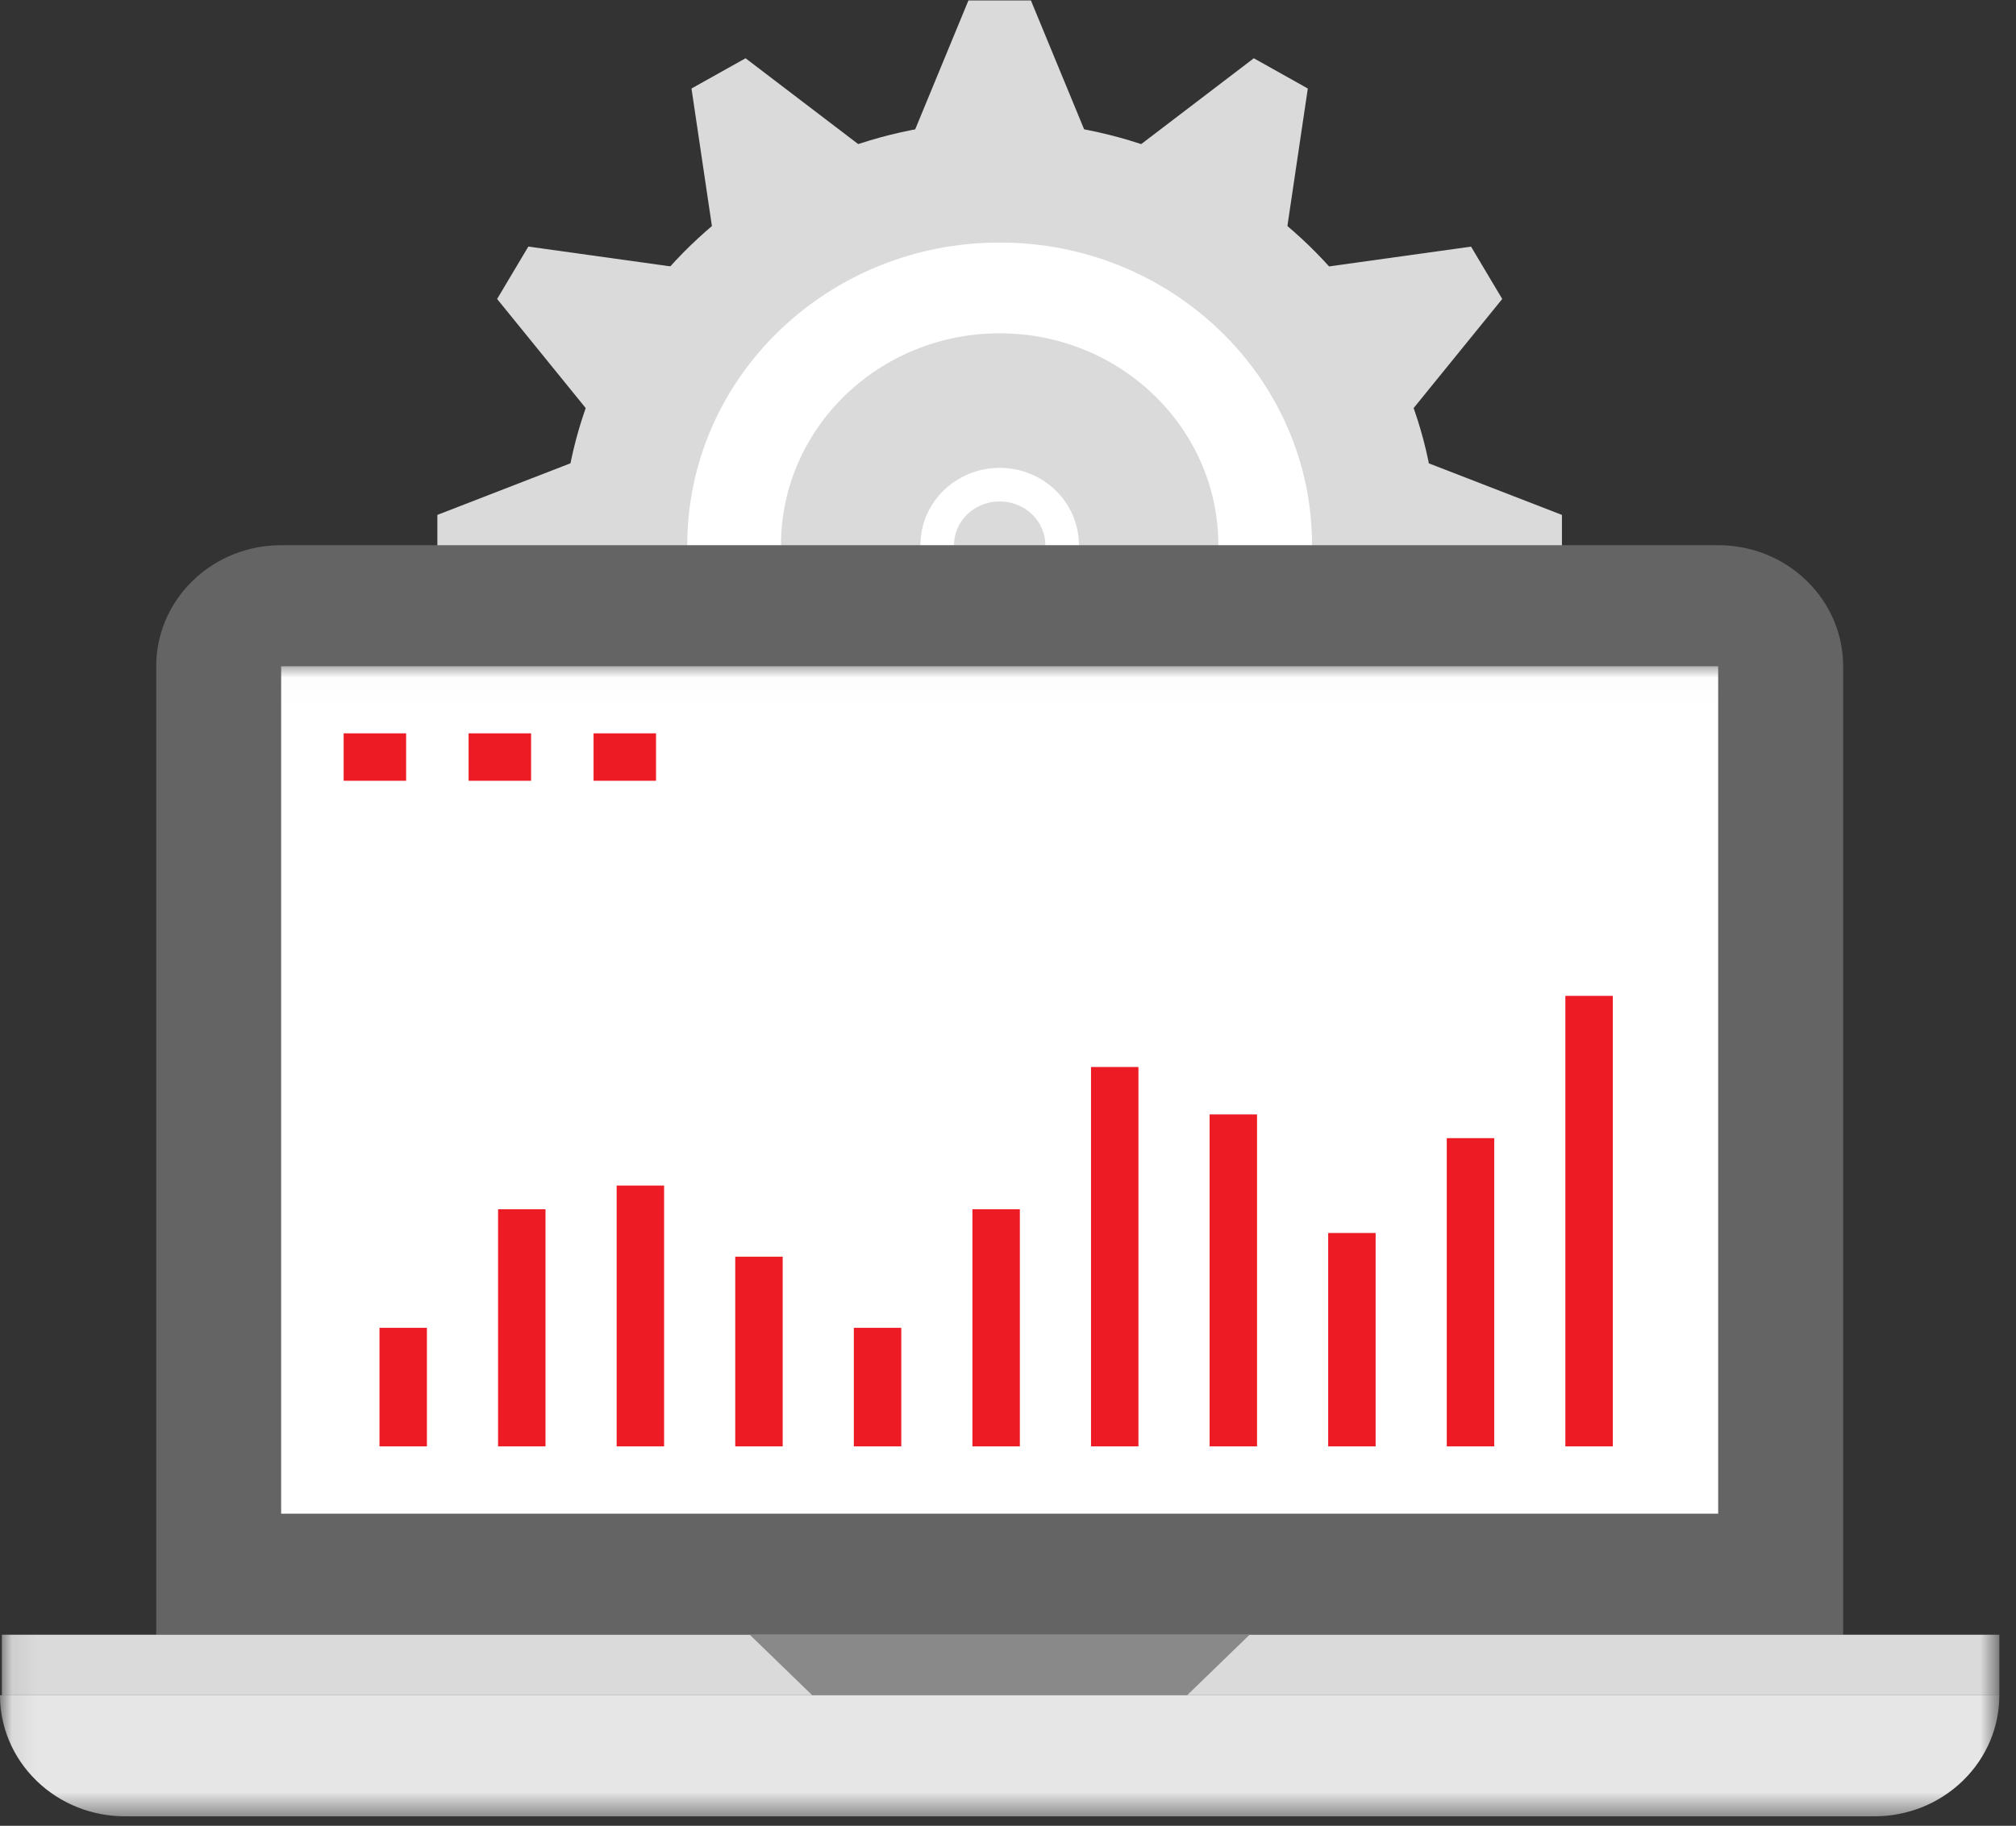 <?xml version="1.0" encoding="UTF-8"?>
<svg width="85px" height="77px" viewBox="0 0 85 77" version="1.1" xmlns="http://www.w3.org/2000/svg" xmlns:xlink="http://www.w3.org/1999/xlink">
    <rect x="0" y="0" width="85" height="77" fill="#333333" stroke="none"/>
    <!-- Generator: sketchtool 42 (36781) - http://www.bohemiancoding.com/sketch -->
    <title>CAA91491-4DAA-41D2-A0DE-0A3AE6F90E64</title>
    <desc>Created with sketchtool.</desc>
    <defs>
        <polygon id="path-1" points="0.079 0.018 0.079 48.521 84.298 48.521 84.298 0.018 0.079 0.018"></polygon>
    </defs>
    <g id="Ready-To-Code" stroke="none" stroke-width="1" fill="none" fill-rule="evenodd">
        <g id="Index" transform="translate(-385, -3099)">
            <g id="Почему-мы" transform="translate(0, 2915)">
                <g id="1" transform="translate(345, 140)">
                    <g id="Group">
                        <g id="illustration_7" transform="translate(40, 44)">
                            <polyline id="Fill-23" fill="#DADADA" points="46.1 6.4 38.197 6.4 40.832 0.018 43.466 0.018 46.1 6.4"></polyline>
                            <polyline id="Fill-24" fill="#DADADA" points="37.011 6.707 30.165 10.537 29.155 3.733 31.435 2.457 37.011 6.707"></polyline>
                            <polyline id="Fill-25" fill="#DADADA" points="29.297 11.378 25.345 18.011 20.96 12.609 22.276 10.399 29.297 11.378"></polyline>
                            <polyline id="Fill-26" fill="#DADADA" points="25.027 19.161 25.027 26.819 18.441 24.267 18.441 21.715 25.027 19.161"></polyline>
                            <polyline id="Fill-27" fill="#5E5C5C" points="25.345 27.969 29.296 34.602 22.276 35.582 20.96 33.374 25.345 27.969"></polyline>
                            <polyline id="Fill-28" fill="#5E5C5C" points="30.164 35.445 37.009 39.275 31.435 43.525 29.155 42.249 30.164 35.445"></polyline>
                            <polyline id="Fill-29" fill="#5E5C5C" points="38.196 39.583 46.099 39.583 43.465 45.965 40.832 45.964 38.196 39.583"></polyline>
                            <polyline id="Fill-30" fill="#5E5C5C" points="47.287 39.276 54.131 35.447 55.141 42.25 52.862 43.525 47.287 39.276"></polyline>
                            <polyline id="Fill-31" fill="#5E5C5C" points="55.001 34.603 58.952 27.971 63.338 33.374 62.021 35.582 55.001 34.603"></polyline>
                            <polyline id="Fill-32" fill="#DADADA" points="59.27 26.821 59.27 19.164 65.856 21.716 65.855 24.267 59.27 26.821"></polyline>
                            <polyline id="Fill-33" fill="#DADADA" points="58.952 18.011 55.001 11.38 62.023 10.401 63.338 12.609 58.952 18.011"></polyline>
                            <polyline id="Fill-34" fill="#DADADA" points="54.131 10.538 47.288 6.709 52.864 2.457 55.141 3.733 54.131 10.538"></polyline>
                            <path d="M60.589,22.992 C60.589,32.859 52.334,40.861 42.149,40.861 C31.963,40.861 23.709,32.859 23.709,22.992 C23.709,13.122 31.963,5.122 42.149,5.122 C52.334,5.122 60.589,13.122 60.589,22.992" id="Fill-35" fill="#DADADA"></path>
                            <path d="M55.32,22.992 C55.32,30.041 49.422,35.754 42.149,35.754 C34.875,35.754 28.977,30.041 28.977,22.992 C28.977,15.941 34.875,10.228 42.149,10.228 C49.422,10.228 55.32,15.941 55.32,22.992" id="Fill-36" fill="#FFFFFF"></path>
                            <path d="M51.369,22.992 C51.369,27.926 47.241,31.925 42.149,31.925 C37.057,31.925 32.929,27.926 32.929,22.992 C32.929,18.058 37.057,14.057 42.149,14.057 C47.241,14.057 51.369,18.058 51.369,22.992" id="Fill-37" fill="#DADADA"></path>
                            <path d="M44.782,22.992 C44.782,24.401 43.603,25.543 42.149,25.543 C40.695,25.543 39.516,24.401 39.516,22.992 C39.516,21.581 40.695,20.44 42.149,20.44 C43.603,20.44 44.782,21.581 44.782,22.992 Z" id="Stroke-38" stroke="#FFFFFF" stroke-width="1.417"></path>
                            <path d="M77.712,28.098 C77.712,26.791 77.197,25.486 76.168,24.489 C75.141,23.491 73.791,22.993 72.443,22.993 L11.854,22.993 C10.507,22.993 9.157,23.491 8.129,24.489 C7.101,25.486 6.586,26.791 6.586,28.098 L6.586,68.943 L77.712,68.943 L77.712,28.098" id="Fill-39" fill="#646464"></path>
                            <g id="Group-44" transform="translate(0, 28.081)">
                                <mask id="mask-2" fill="white">
                                    <use xlink:href="#path-1"></use>
                                </mask>
                                <g id="Clip-41"></g>
                                <polygon id="Fill-40" fill="#FFFFFF" mask="url(#mask-2)" points="11.854 35.757 72.443 35.757 72.443 0.018 11.854 0.018"></polygon>
                                <polygon id="Fill-42" fill="#DADADA" mask="url(#mask-2)" points="0.079 43.415 84.298 43.415 84.298 40.862 0.079 40.862"></polygon>
                                <path d="M84.298,43.415 C84.298,44.721 83.783,46.028 82.754,47.025 C81.726,48.022 80.376,48.521 79.029,48.521 L5.269,48.521 C3.921,48.521 2.571,48.022 1.544,47.025 C0.515,46.028 0,44.721 0,43.415 L84.298,43.415" id="Fill-43" fill="#E6E6E6" mask="url(#mask-2)"></path>
                            </g>
                            <polyline id="Fill-45" fill="#898989" points="50.052 71.496 34.246 71.496 31.612 68.943 52.686 68.943 50.052 71.496"></polyline>
                            <path d="M18,61 L18,56 L16,56 L16,61 L18,61 Z M23,61 L23,51 L21,51 L21,61 L23,61 Z M28,61 L28,50 L26,50 L26,61 L28,61 Z M33,61 L33,53 L31,53 L31,61 L33,61 Z M38,61 L38,56 L36,56 L36,61 L38,61 Z M43,61 L43,51 L41,51 L41,61 L43,61 Z M48,61 L48,45 L46,45 L46,61 L48,61 Z M53,61 L53,47 L51,47 L51,61 L53,61 Z M58,61 L58,52 L56,52 L56,61 L58,61 Z M63,61 L63,48 L61,48 L61,61 L63,61 Z M68,61 L68,42 L66,42 L66,61 L68,61 Z" id="Stroke-47" fill="#ED1C24" fill-rule="nonzero"></path>
                            <path d="M14.489,31.928 L17.123,31.928 M19.757,31.928 L22.392,31.928 M25.026,31.928 L27.66,31.928" id="Stroke-49" stroke="#ED1C24" stroke-width="2"></path>
                        </g>
                    </g>
                </g>
            </g>
        </g>
    </g>
</svg>